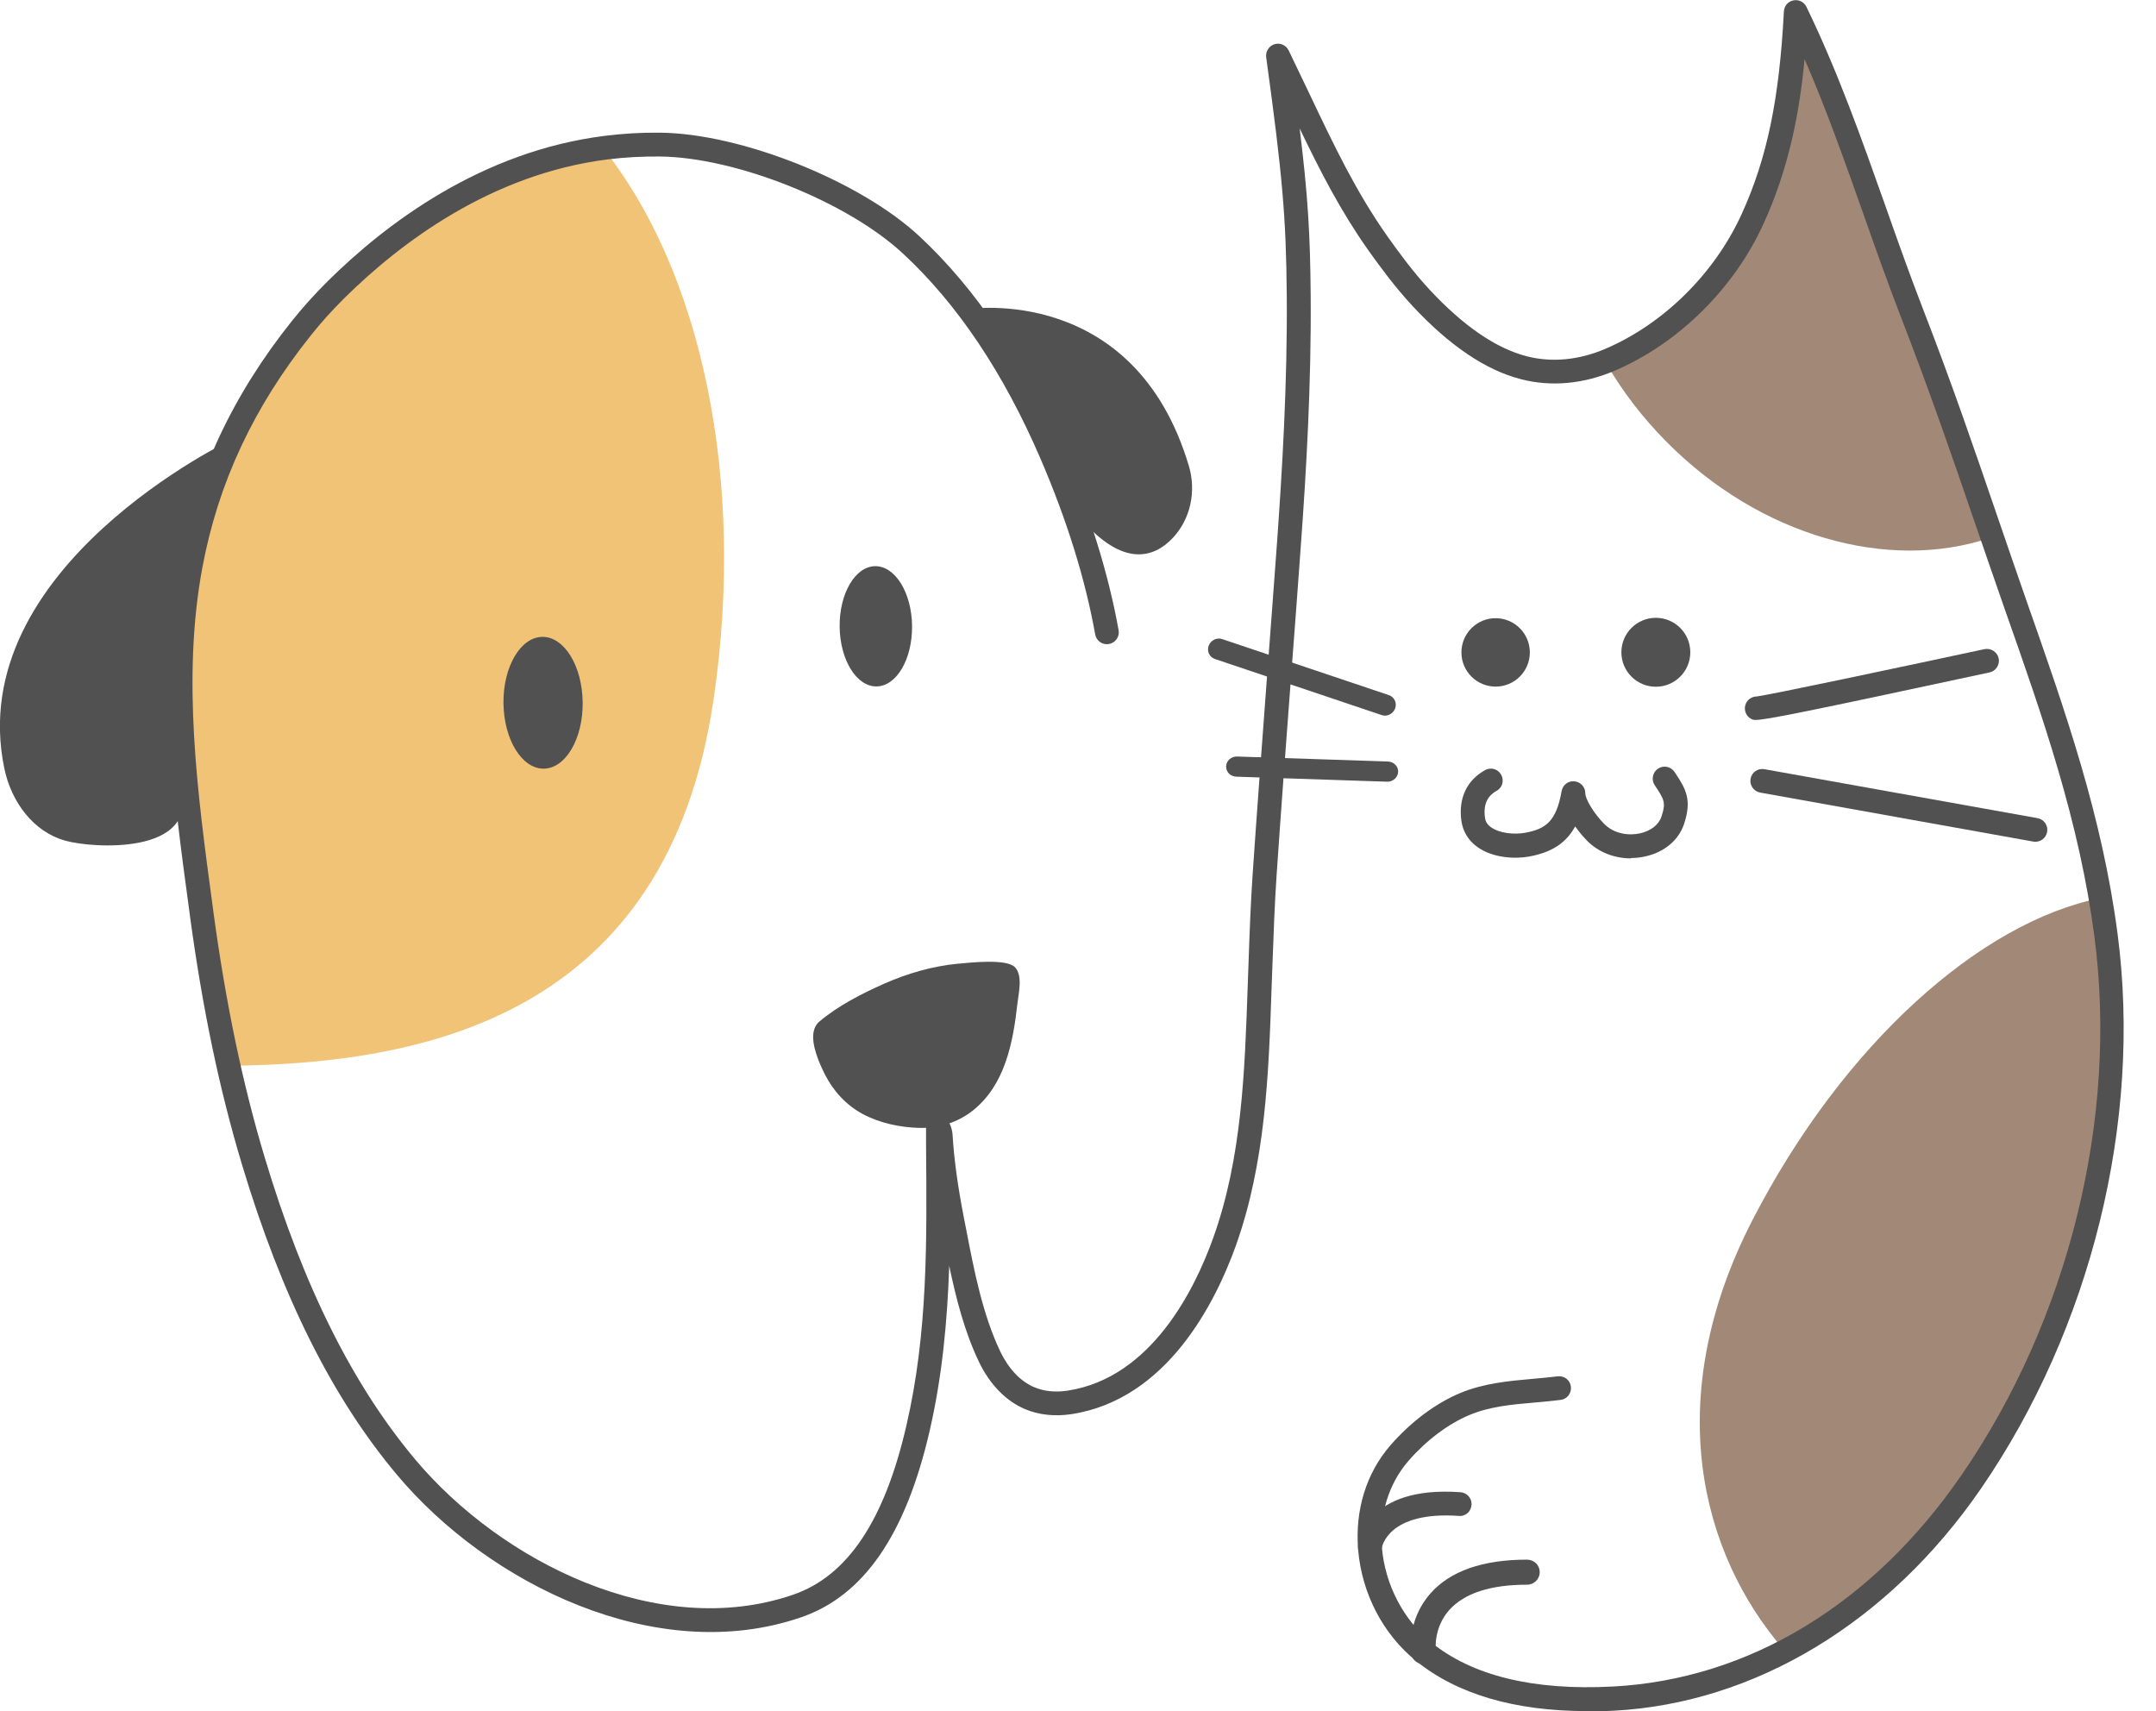<svg width="63" height="50" viewBox="0 0 63 50" fill="none" xmlns="http://www.w3.org/2000/svg">
<path d="M61.375 26.243C57.883 26.939 53.87 30.49 51.208 35.652C48.51 40.891 49.707 45.416 52.124 48.206C54.774 46.606 63.616 40.144 61.375 26.243Z" fill="#A28977"/>
<path d="M20.846 20.473C21.82 13.923 20.455 7.875 17.617 4.324C9.138 5.188 5.744 14.959 5.744 14.959C4.163 21.579 6.784 31.134 6.784 31.142C12.481 31.072 19.484 29.644 20.846 20.473Z" fill="#F0C376"/>
<path d="M58.12 15.725L52.709 0.816L52.321 3.573C51.417 7.809 48.477 9.856 46.954 10.65C47.415 11.441 47.994 12.199 48.682 12.895C51.443 15.692 55.195 16.702 58.12 15.725Z" fill="#A28977"/>
<path d="M46.383 50C44.26 50 42.575 49.506 41.371 48.528C40.412 47.748 39.797 46.569 39.687 45.295C39.588 44.135 39.921 43.047 40.631 42.231C41.224 41.55 41.946 41.008 42.663 40.708C43.355 40.419 44.084 40.353 44.787 40.291C45.028 40.269 45.274 40.247 45.515 40.218C45.706 40.192 45.881 40.327 45.903 40.518C45.925 40.708 45.794 40.884 45.603 40.906C45.354 40.939 45.102 40.961 44.849 40.983C44.168 41.041 43.527 41.1 42.934 41.349C42.316 41.609 41.686 42.081 41.159 42.685C40.573 43.359 40.298 44.263 40.382 45.233C40.474 46.306 41.012 47.335 41.814 47.986C43.022 48.968 44.801 49.403 47.123 49.282C51.099 49.074 54.723 46.877 57.322 43.095C60.449 38.552 61.899 32.672 61.2 27.367C60.757 23.988 59.699 20.978 58.578 17.793C58.285 16.955 58.007 16.146 57.729 15.34C57.048 13.348 56.4 11.467 55.532 9.226C55.148 8.234 54.793 7.227 54.438 6.22C53.91 4.73 53.372 3.204 52.731 1.728C52.585 3.28 52.277 4.906 51.531 6.539C50.67 8.432 49.045 10.035 47.188 10.83C46.277 11.221 45.329 11.309 44.45 11.082C43.417 10.819 42.348 10.097 41.268 8.933C40.763 8.388 40.335 7.806 39.98 7.308C39.174 6.165 38.588 5.023 37.977 3.753C38.219 5.715 38.285 6.861 38.299 8.618C38.321 11.236 38.164 13.839 38.021 15.812C37.922 17.189 37.82 18.569 37.713 19.946C37.571 21.824 37.431 23.698 37.303 25.577C37.245 26.437 37.215 27.301 37.183 28.165L37.157 28.861C37.073 31.372 36.981 33.972 36.11 36.406C35.517 38.057 34.104 40.895 31.306 41.323C30.82 41.396 30.355 41.345 29.956 41.177C29.395 40.942 28.916 40.448 28.601 39.785C28.183 38.907 27.938 37.948 27.737 36.988C27.682 38.592 27.535 40.206 27.166 41.806C26.466 44.849 25.236 46.635 23.402 47.261C19.17 48.711 14.264 46.269 11.606 43.102C9.709 40.847 8.227 37.878 7.07 34.026C6.411 31.837 5.913 29.454 5.547 26.737L5.521 26.54C5.071 23.23 4.61 19.807 5.228 16.46C5.708 13.872 6.792 11.555 8.534 9.373C8.849 8.981 9.197 8.593 9.57 8.223C11.276 6.531 14.07 4.419 17.676 3.969C18.203 3.903 18.738 3.87 19.287 3.877C21.648 3.899 25.112 5.279 26.851 6.89C28.513 8.432 29.923 10.529 31.043 13.133C31.834 14.97 32.386 16.746 32.687 18.416C32.72 18.606 32.595 18.785 32.405 18.818C32.218 18.855 32.035 18.727 32.002 18.536C31.713 16.922 31.175 15.194 30.406 13.407C29.326 10.896 27.971 8.875 26.379 7.403C24.749 5.891 21.498 4.595 19.28 4.573C18.774 4.569 18.258 4.595 17.764 4.657C14.352 5.082 11.694 7.099 10.061 8.713C9.706 9.065 9.376 9.431 9.08 9.805C7.41 11.895 6.374 14.114 5.913 16.585C5.312 19.821 5.77 23.19 6.209 26.444L6.235 26.642C6.598 29.322 7.088 31.669 7.736 33.825C8.864 37.585 10.306 40.47 12.137 42.652C14.645 45.636 19.243 47.95 23.175 46.599C24.764 46.053 25.848 44.435 26.488 41.645C27.111 38.947 27.085 36.285 27.06 33.47V32.935C27.052 32.793 27.14 32.661 27.276 32.61C27.407 32.558 27.561 32.591 27.66 32.701C27.806 32.862 27.832 33.104 27.836 33.17C27.876 33.862 27.986 34.66 28.169 35.601L28.231 35.916C28.465 37.135 28.711 38.398 29.227 39.489C29.469 39.994 29.82 40.368 30.223 40.536C30.505 40.657 30.845 40.69 31.2 40.635C33.639 40.261 34.913 37.68 35.451 36.172C36.289 33.84 36.373 31.299 36.458 28.839L36.483 28.143C36.513 27.272 36.545 26.4 36.604 25.533C36.732 23.655 36.875 21.776 37.014 19.898C37.117 18.522 37.223 17.145 37.322 15.768C37.461 13.806 37.622 11.221 37.6 8.629C37.582 6.345 37.472 5.111 36.999 1.673C36.977 1.505 37.08 1.344 37.241 1.292C37.406 1.241 37.578 1.318 37.655 1.472C37.864 1.904 38.058 2.314 38.248 2.709C38.984 4.258 39.617 5.594 40.544 6.909C40.884 7.388 41.294 7.948 41.774 8.465C42.762 9.526 43.718 10.182 44.618 10.412C45.347 10.599 46.141 10.522 46.91 10.193C48.613 9.464 50.103 7.992 50.894 6.253C51.633 4.628 51.992 2.911 52.127 0.333C52.135 0.176 52.248 0.04 52.406 0.011C52.559 -0.022 52.717 0.059 52.786 0.201C53.698 2.08 54.404 4.071 55.086 5.997C55.437 6.996 55.792 7.996 56.173 8.981C57.048 11.236 57.692 13.125 58.377 15.124C58.651 15.926 58.93 16.735 59.222 17.573C60.354 20.795 61.423 23.834 61.877 27.286C62.598 32.76 61.104 38.819 57.883 43.502C55.195 47.408 51.282 49.773 47.145 49.989C46.881 50.004 46.621 50.011 46.368 50.011L46.383 50Z" fill="#515151"/>
<path d="M15.89 22.461C16.529 22.454 17.038 21.586 17.026 20.523C17.014 19.459 16.487 18.603 15.848 18.61C15.209 18.617 14.7 19.485 14.712 20.548C14.724 21.611 15.251 22.468 15.89 22.461Z" fill="#515151"/>
<path d="M25.613 20.058C26.197 20.052 26.662 19.26 26.651 18.29C26.641 17.319 26.158 16.538 25.574 16.544C24.99 16.55 24.525 17.342 24.535 18.313C24.546 19.283 25.028 20.065 25.613 20.058Z" fill="#515151"/>
<path d="M5.294 23.076C5.766 24.969 2.731 24.8 1.896 24.562C0.981 24.303 0.329 23.442 0.124 22.443C-1.084 16.574 6.78 12.84 6.78 12.84C6.78 12.84 4.54 20.059 5.294 23.076Z" fill="#515151"/>
<path d="M28.297 9.032C28.297 9.032 33.148 8.274 34.74 13.616C34.96 14.355 34.792 15.172 34.257 15.732C33.723 16.292 32.826 16.596 31.588 15.164" fill="#515151"/>
<path d="M48.385 20.067C48.941 20.067 49.392 19.616 49.392 19.06C49.392 18.504 48.941 18.053 48.385 18.053C47.829 18.053 47.378 18.504 47.378 19.06C47.378 19.616 47.829 20.067 48.385 20.067Z" fill="#515151"/>
<path d="M43.703 20.063C44.255 20.063 44.703 19.616 44.703 19.064C44.703 18.512 44.255 18.064 43.703 18.064C43.151 18.064 42.704 18.512 42.704 19.064C42.704 19.616 43.151 20.063 43.703 20.063Z" fill="#515151"/>
<path d="M47.653 25.082C47.163 25.082 46.694 24.896 46.364 24.555C46.331 24.519 46.181 24.365 46.028 24.149C45.76 24.64 45.332 24.91 44.684 25.028C44.267 25.104 43.619 25.075 43.165 24.746C42.905 24.559 42.747 24.295 42.703 23.988C42.612 23.332 42.857 22.805 43.392 22.505C43.56 22.41 43.772 22.468 43.864 22.637C43.959 22.805 43.901 23.018 43.732 23.109C43.63 23.168 43.315 23.343 43.392 23.889C43.406 24.01 43.465 24.101 43.571 24.174C43.82 24.354 44.256 24.39 44.556 24.336C45.16 24.226 45.475 24.013 45.632 23.116C45.665 22.937 45.819 22.813 46.009 22.831C46.189 22.849 46.328 23.003 46.324 23.182C46.324 23.351 46.573 23.765 46.866 24.065C47.174 24.383 47.617 24.42 47.928 24.35C48.235 24.281 48.47 24.101 48.547 23.867C48.686 23.457 48.634 23.365 48.352 22.944C48.246 22.787 48.287 22.571 48.448 22.461C48.605 22.355 48.821 22.395 48.931 22.556C49.268 23.058 49.447 23.373 49.206 24.087C49.048 24.552 48.631 24.903 48.081 25.024C47.939 25.057 47.796 25.072 47.657 25.072L47.653 25.082Z" fill="#515151"/>
<path d="M23.779 30.131C23.805 30.021 23.852 29.926 23.94 29.853C24.478 29.395 25.192 29.029 25.837 28.744C26.525 28.44 27.253 28.231 28.004 28.158C28.011 28.158 28.015 28.158 28.022 28.158C28.348 28.129 29.406 28.008 29.655 28.26C29.897 28.506 29.761 29.033 29.729 29.329C29.604 30.453 29.373 31.687 28.443 32.438C28 32.797 27.437 32.972 26.869 32.958C26.298 32.943 25.716 32.822 25.207 32.551C24.724 32.291 24.343 31.874 24.098 31.383C23.948 31.083 23.691 30.519 23.779 30.128V30.131Z" fill="#515151"/>
<path d="M51.3 21.037C51.227 21.037 51.201 21.022 51.172 21.008C51.003 20.92 50.937 20.707 51.025 20.539C51.087 20.422 51.208 20.352 51.333 20.352C51.71 20.305 55.499 19.503 57.989 18.968C58.175 18.932 58.362 19.049 58.402 19.236C58.443 19.422 58.322 19.609 58.135 19.649C52.684 20.821 51.593 21.037 51.296 21.037H51.3Z" fill="#515151"/>
<path d="M59.457 24.596C59.457 24.596 59.431 24.596 59.416 24.592L51.435 23.16C51.245 23.127 51.12 22.944 51.153 22.758C51.186 22.567 51.366 22.443 51.556 22.476L59.537 23.907C59.728 23.94 59.852 24.123 59.819 24.31C59.786 24.486 59.629 24.607 59.453 24.596H59.457Z" fill="#515151"/>
<path d="M40.532 20.905C40.481 20.916 40.426 20.912 40.371 20.894L35.502 19.257C35.341 19.203 35.26 19.03 35.319 18.869C35.377 18.708 35.557 18.62 35.714 18.675L40.584 20.312C40.745 20.367 40.825 20.539 40.767 20.7C40.726 20.806 40.635 20.883 40.529 20.905H40.532Z" fill="#515151"/>
<path d="M40.569 22.842C40.569 22.842 40.544 22.842 40.532 22.842L36.124 22.695C35.952 22.688 35.821 22.552 35.828 22.391C35.835 22.227 35.978 22.102 36.15 22.106L40.558 22.252C40.73 22.26 40.862 22.395 40.855 22.556C40.847 22.706 40.723 22.827 40.569 22.842Z" fill="#515151"/>
<path d="M40.031 45.541C40.031 45.541 40.001 45.541 39.987 45.541C39.8 45.519 39.664 45.35 39.683 45.164C39.69 45.09 39.895 43.403 42.678 43.604C42.868 43.619 43.014 43.783 43 43.974C42.985 44.164 42.824 44.318 42.63 44.296C40.562 44.153 40.382 45.197 40.375 45.241C40.349 45.413 40.199 45.544 40.031 45.544V45.541Z" fill="#515151"/>
<path d="M41.59 48.623C41.407 48.623 41.254 48.488 41.228 48.305C41.224 48.265 41.114 47.338 41.795 46.566C42.374 45.907 43.326 45.574 44.622 45.574C44.83 45.577 44.992 45.735 44.992 45.94C44.992 46.141 44.827 46.306 44.625 46.306H44.622C43.553 46.306 42.791 46.555 42.352 47.042C41.887 47.562 41.953 48.188 41.956 48.213C41.978 48.415 41.836 48.594 41.638 48.62C41.623 48.62 41.609 48.62 41.594 48.62L41.59 48.623Z" fill="#515151"/>
</svg>

